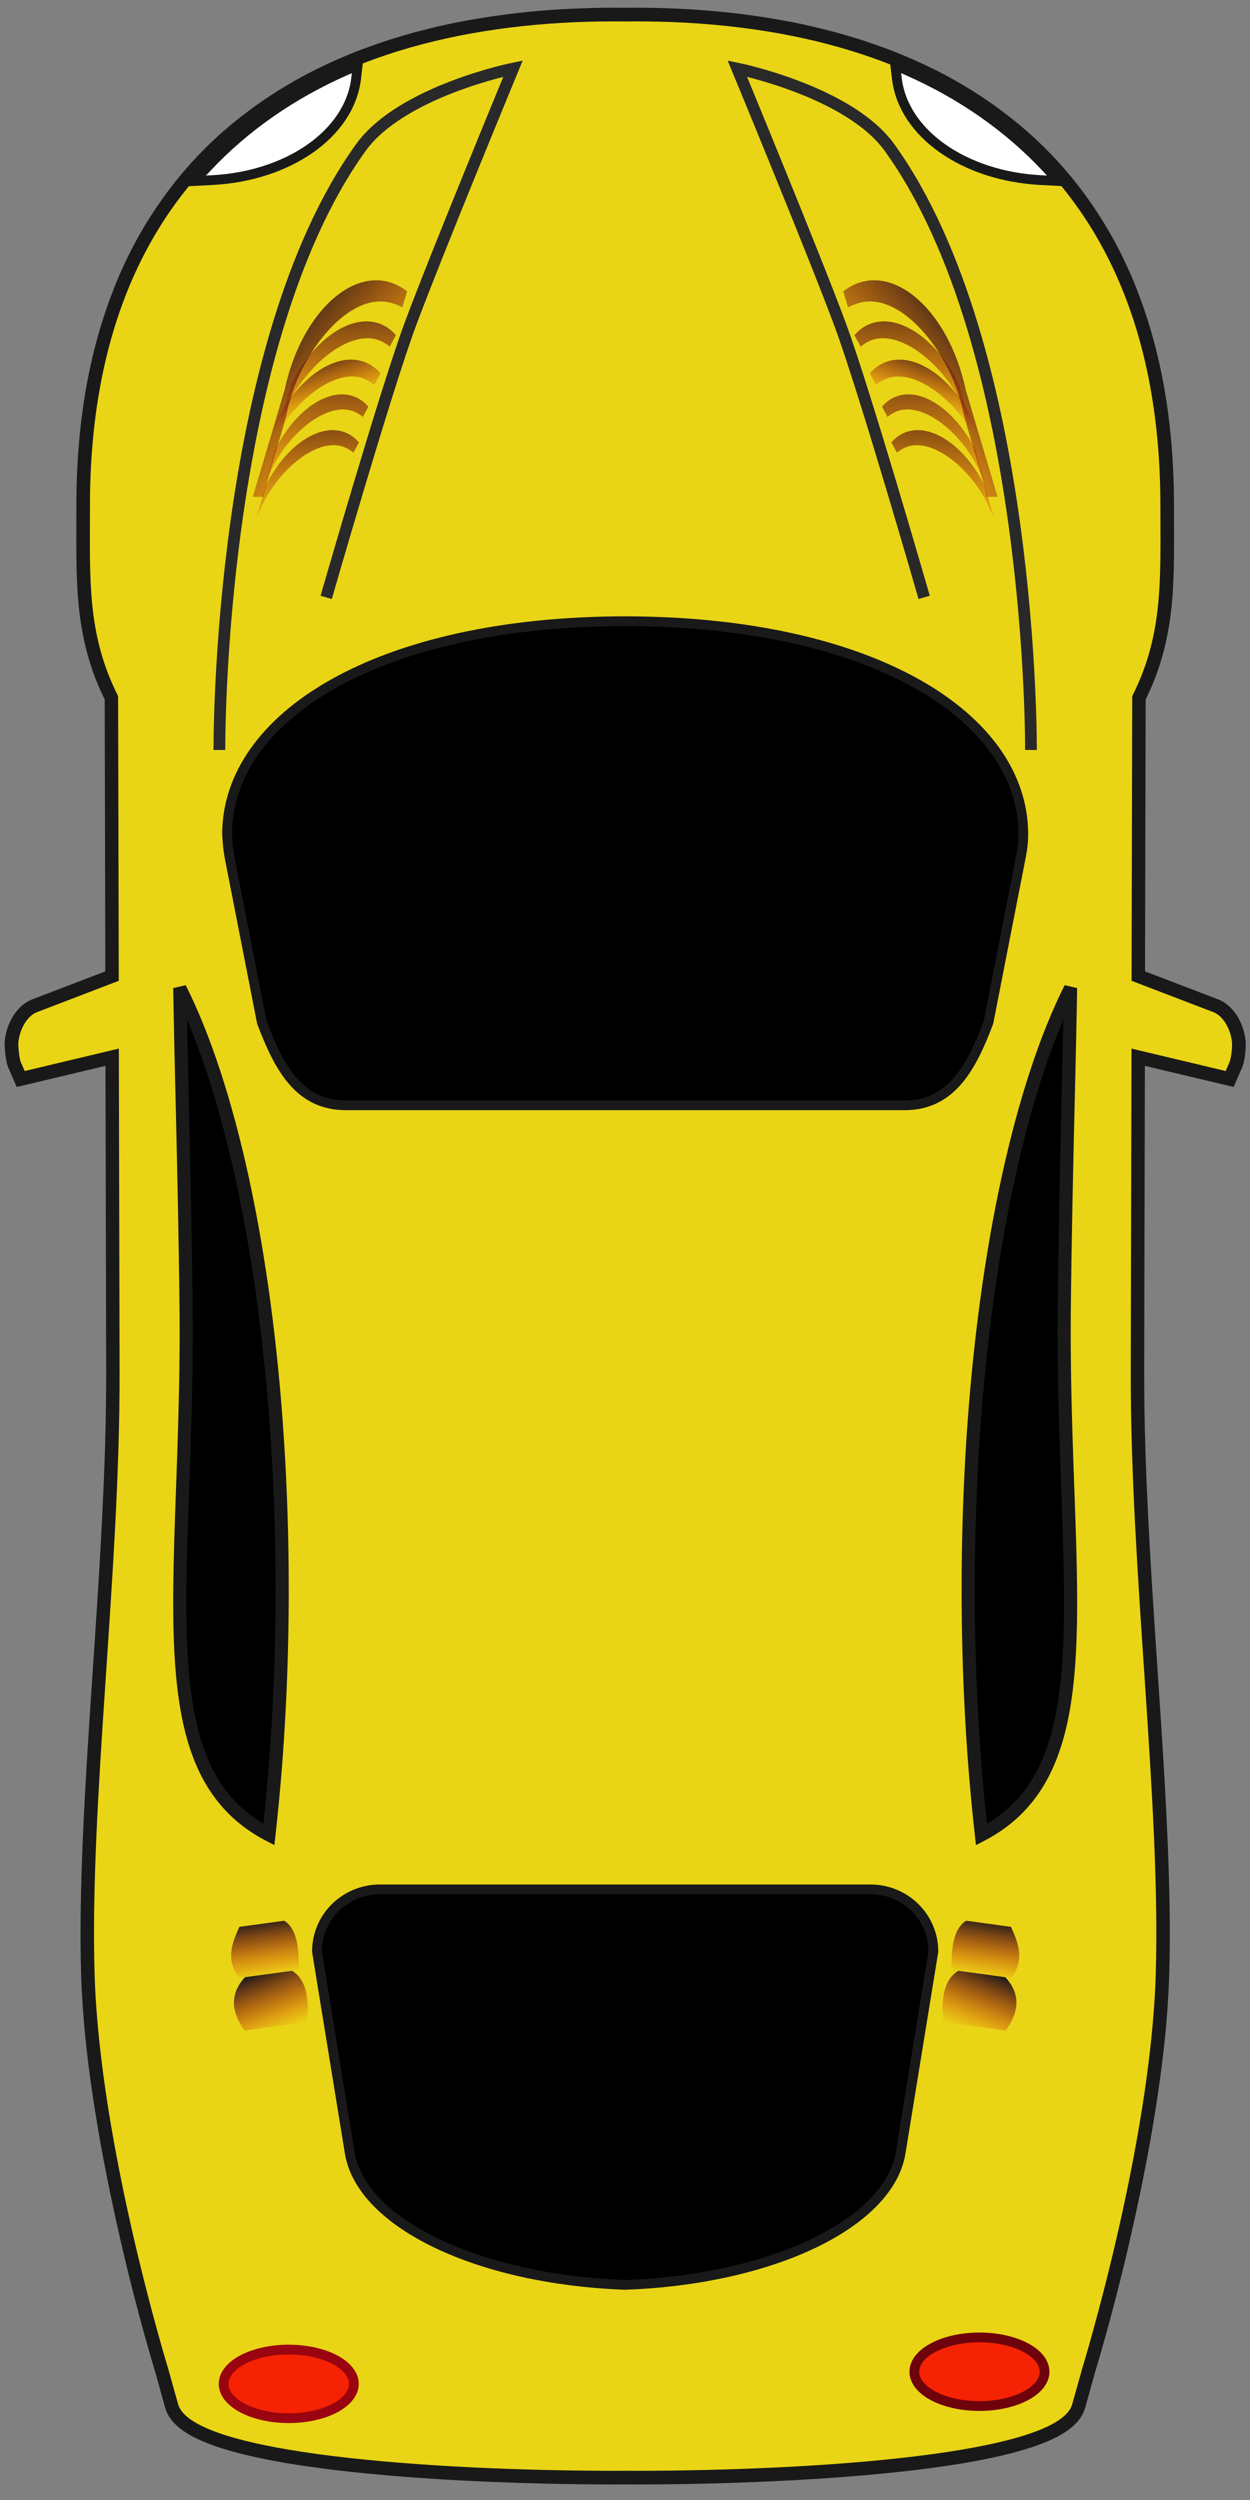 <?xml version="1.0" encoding="UTF-8" standalone="no"?>
<!DOCTYPE svg PUBLIC "-//W3C//DTD SVG 1.1//EN" "http://www.w3.org/Graphics/SVG/1.1/DTD/svg11.dtd">
<svg version="1.1" xmlns="http://www.w3.org/2000/svg" xmlns:xlink="http://www.w3.org/1999/xlink" preserveAspectRatio="xMidYMid meet" viewBox="0 0 640 1280" width="640" height="1280"><rect x="0" y="0" width="640" height="1280" fill="#808080" stroke="none"/><defs><path d="M10.62 543.72C10.76 544.03 11.43 545.57 12.64 548.36L60.98 536.88C61.21 636.16 61.33 691.31 61.36 702.34C61.37 705.57 61.34 708.82 61.32 712.08C61.27 718.59 61.18 725.16 61.02 731.76C60.8 741.43 60.47 751.2 60.06 761.01C60.03 761.53 59.99 762.05 59.97 762.58C59.12 782.38 57.97 802.36 56.69 822.28C54.97 849.22 53.05 875.99 51.48 901.98C50.32 921.24 49.36 940.07 48.79 958.16C48.4 970.58 48.18 982.64 48.24 994.28C48.28 1000.01 48.37 1005.64 48.54 1011.14C48.71 1016.65 49.02 1022.25 49.42 1027.92C49.62 1030.76 49.84 1033.59 50.09 1036.46C50.86 1045.03 51.87 1053.75 53.04 1062.43C53.04 1062.45 53.03 1062.46 53.04 1062.47C53.81 1068.27 54.68 1074.03 55.6 1079.79C56.52 1085.55 57.48 1091.29 58.5 1096.94C59.52 1102.58 60.61 1108.17 61.7 1113.64C61.7 1113.65 61.69 1113.66 61.7 1113.68C62.24 1116.42 62.78 1119.07 63.33 1121.76C65 1129.79 66.72 1137.58 68.42 1144.96C68.42 1144.97 68.42 1144.98 68.42 1145C69.56 1149.92 70.67 1154.66 71.78 1159.21C74 1168.31 76.13 1176.59 78.05 1183.77C80.92 1194.54 83.33 1202.84 84.77 1207.76C85.74 1211.04 86.29 1212.81 86.29 1212.81C86.79 1214.63 90.83 1229.14 91.33 1230.96C91.67 1232.16 92.26 1233.32 93.1 1234.44C93.38 1234.82 93.68 1235.18 94.02 1235.56C95.34 1237.02 97.08 1238.41 99.19 1239.74C99.2 1239.75 99.22 1239.74 99.23 1239.74C100.29 1240.41 101.44 1241.1 102.68 1241.73C102.69 1241.74 102.71 1241.72 102.72 1241.73C103.96 1242.36 105.3 1242.99 106.72 1243.59C106.73 1243.6 106.75 1243.59 106.76 1243.59C118.2 1248.46 135.18 1252.37 155.48 1255.44C155.49 1255.44 155.51 1255.44 155.52 1255.44C155.83 1255.49 156.17 1255.52 156.49 1255.57C160.97 1256.24 165.63 1256.88 170.4 1257.47C170.73 1257.51 171.04 1257.56 171.37 1257.6C176.81 1258.26 182.4 1258.85 188.14 1259.42C188.15 1259.42 188.17 1259.42 188.18 1259.42C191.04 1259.7 193.96 1259.99 196.88 1260.25C196.9 1260.25 196.91 1260.25 196.92 1260.25C199.85 1260.51 202.77 1260.76 205.75 1260.99C205.77 1261 205.78 1260.99 205.79 1260.99C211.76 1261.47 217.83 1261.89 223.95 1262.28C223.97 1262.28 223.98 1262.28 224 1262.28C242.4 1263.44 261.38 1264.21 279.9 1264.64C279.92 1264.64 279.93 1264.64 279.95 1264.64C292.31 1264.92 304.44 1265.05 316.14 1265.05C317.44 1265.05 318.78 1265.02 320.09 1265.01C321.4 1265.02 322.74 1265.05 324.04 1265.05C335.73 1265.05 347.87 1264.92 360.23 1264.64C360.25 1264.64 360.26 1264.64 360.28 1264.64C378.8 1264.21 397.78 1263.44 416.18 1262.28C416.2 1262.28 416.21 1262.28 416.23 1262.28C422.35 1261.89 428.42 1261.47 434.39 1260.99C434.4 1260.99 434.41 1261 434.43 1260.99C437.4 1260.76 440.33 1260.51 443.25 1260.25C443.27 1260.25 443.28 1260.25 443.3 1260.25C446.22 1259.99 449.14 1259.7 452 1259.42C452.01 1259.42 452.03 1259.42 452.04 1259.42C457.78 1258.85 463.37 1258.26 468.81 1257.6C469.14 1257.56 469.45 1257.51 469.78 1257.47C474.55 1256.88 479.21 1256.24 483.69 1255.57C484.01 1255.52 484.35 1255.49 484.66 1255.44C484.67 1255.44 484.69 1255.44 484.7 1255.44C505 1252.37 521.98 1248.46 533.42 1243.59C533.43 1243.59 533.45 1243.6 533.46 1243.59C534.88 1242.99 536.21 1242.36 537.46 1241.73C537.47 1241.72 537.49 1241.74 537.5 1241.73C538.74 1241.1 539.89 1240.41 540.95 1239.74C540.96 1239.74 540.98 1239.75 540.99 1239.74C543.1 1238.41 544.84 1237.02 546.16 1235.56C546.5 1235.18 546.8 1234.82 547.08 1234.44C547.92 1233.32 548.51 1232.16 548.85 1230.96C549.35 1229.14 553.39 1214.63 553.89 1212.81C553.89 1212.81 554.44 1211.04 555.41 1207.76C556.85 1202.84 559.26 1194.54 562.13 1183.77C564.04 1176.59 566.18 1168.31 568.4 1159.21C569.51 1154.66 570.62 1149.92 571.76 1145C571.76 1144.98 571.76 1144.97 571.76 1144.96C573.46 1137.58 575.17 1129.79 576.84 1121.76C577.4 1119.07 577.94 1116.42 578.48 1113.68C578.49 1113.66 578.48 1113.65 578.48 1113.64C579.57 1108.17 580.66 1102.58 581.68 1096.94C582.7 1091.29 583.66 1085.55 584.58 1079.79C585.5 1074.03 586.37 1068.27 587.14 1062.47C587.14 1062.46 587.14 1062.45 587.14 1062.43C588.31 1053.75 589.32 1045.03 590.09 1036.46C590.34 1033.59 590.56 1030.76 590.76 1027.92C591.16 1022.25 591.47 1016.65 591.64 1011.14C591.81 1005.64 591.9 1000.01 591.94 994.28C592 982.64 591.78 970.58 591.39 958.16C590.82 940.07 589.86 921.24 588.7 901.98C587.13 875.99 585.21 849.22 583.49 822.28C582.21 802.36 581.06 782.38 580.21 762.58C580.18 762.05 580.15 761.53 580.12 761.01C579.71 751.2 579.38 741.43 579.16 731.76C579 725.16 578.91 718.59 578.86 712.08C578.84 708.82 578.81 705.57 578.82 702.34C578.85 691.31 578.97 636.16 579.2 536.88L627.54 548.36C628.75 545.57 629.42 544.03 629.56 543.72C630.41 541.4 630.81 537.14 630.82 535.14C630.83 534.02 630.72 532.82 630.48 531.58C630.4 531.17 630.29 530.75 630.19 530.34C630.09 529.93 629.98 529.5 629.85 529.09C629.59 528.26 629.29 527.42 628.93 526.61C627.86 524.19 626.33 521.92 624.47 520.27C624.46 520.26 624.44 520.24 624.43 520.23C623.49 519.4 622.48 518.75 621.36 518.28C618.55 517.21 604.51 511.84 579.24 502.17C579.44 414.72 579.55 366.14 579.58 356.42C580.08 355.43 580.58 354.47 581.05 353.48C582.93 349.53 584.54 345.65 585.92 341.76C586.61 339.82 587.24 337.89 587.82 335.96C589.84 329.2 591.25 322.45 592.19 315.62C592.73 311.71 593.12 307.76 593.41 303.77C593.55 301.77 593.65 299.75 593.74 297.72C593.93 293.67 594.03 289.58 594.08 285.38C594.18 276.96 594.08 268.17 594.08 258.86C594.08 245.06 593.37 231.92 591.98 219.38C591.42 214.37 590.77 209.45 590 204.63C588.47 195 586.48 185.77 584.12 176.92C583.53 174.71 582.91 172.5 582.27 170.33C580.35 163.84 578.2 157.59 575.84 151.52C575.05 149.5 574.27 147.49 573.44 145.52C571.77 141.57 570 137.72 568.14 133.96C567.21 132.08 566.26 130.2 565.28 128.37C563.34 124.7 561.28 121.12 559.15 117.64C558.08 115.89 556.98 114.19 555.87 112.5C550.33 104.02 544.27 96.11 537.67 88.76C532.4 82.89 526.8 77.36 520.89 72.19C520.89 72.18 520.86 72.2 520.85 72.19C519.38 70.9 517.91 69.62 516.4 68.38C516.39 68.37 516.36 68.38 516.36 68.38C514.85 67.14 513.32 65.89 511.77 64.69C511.77 64.68 511.74 64.7 511.73 64.69C507.08 61.08 502.29 57.65 497.31 54.42C497.3 54.41 497.28 54.42 497.27 54.42C495.62 53.35 493.96 52.26 492.27 51.23C492.26 51.22 492.24 51.23 492.23 51.23C487.14 48.12 481.93 45.17 476.55 42.44C476.54 42.44 476.52 42.45 476.51 42.44C474.72 41.54 472.9 40.66 471.08 39.79C471.07 39.79 471.05 39.8 471.04 39.79C469.22 38.93 467.39 38.05 465.53 37.22C465.52 37.22 465.5 37.23 465.49 37.22C461.78 35.57 458.02 33.99 454.18 32.5C454.17 32.5 454.15 32.51 454.14 32.5C452.23 31.76 450.29 31.05 448.34 30.35C448.33 30.34 448.31 30.35 448.3 30.35C446.36 29.65 444.39 28.94 442.41 28.28C440.44 27.61 438.45 26.95 436.45 26.33C436.43 26.33 436.42 26.33 436.4 26.33C434.4 25.71 432.38 25.09 430.35 24.51C430.34 24.5 430.32 24.51 430.31 24.51C428.28 23.92 426.23 23.35 424.17 22.81C424.16 22.8 424.14 22.81 424.13 22.81C417.93 21.17 411.61 19.67 405.17 18.38C405.17 18.38 405.13 18.38 405.13 18.38C402.99 17.95 400.82 17.57 398.66 17.17C398.65 17.17 398.62 17.17 398.61 17.17C383.39 14.42 367.59 12.58 351.24 11.66C351.23 11.66 351.21 11.66 351.2 11.66C348.87 11.53 346.52 11.43 344.18 11.33C344.16 11.33 344.15 11.33 344.14 11.33C339.43 11.14 334.71 11.01 329.93 10.96C329.91 10.96 329.9 10.96 329.88 10.96C327.49 10.94 325.07 10.95 322.65 10.96C321.8 10.96 320.94 10.99 320.09 11C319.24 10.99 318.38 10.96 317.53 10.96C315.11 10.95 312.69 10.94 310.3 10.96C310.28 10.96 310.27 10.96 310.25 10.96C305.47 11 300.75 11.14 296.05 11.33C296.03 11.33 296.02 11.33 296 11.33C293.66 11.43 291.31 11.53 288.98 11.66C288.97 11.66 288.96 11.66 288.94 11.66C272.59 12.58 256.79 14.42 241.57 17.17C241.56 17.17 241.53 17.17 241.53 17.17C239.36 17.57 237.19 17.95 235.05 18.38C235.05 18.38 235.01 18.38 235.01 18.38C228.57 19.67 222.25 21.17 216.05 22.81C216.04 22.81 216.02 22.8 216.01 22.81C213.95 23.35 211.9 23.92 209.87 24.51C209.86 24.51 209.84 24.5 209.83 24.51C207.8 25.09 205.78 25.71 203.78 26.33C203.77 26.33 203.75 26.33 203.74 26.33C201.73 26.95 199.74 27.61 197.77 28.28C195.79 28.94 193.83 29.65 191.88 30.35C191.87 30.35 191.85 30.34 191.84 30.35C189.9 31.05 187.95 31.76 186.04 32.5C186.03 32.51 186.01 32.5 186 32.5C182.16 33.99 178.4 35.57 174.69 37.22C174.68 37.23 174.66 37.22 174.65 37.22C172.79 38.05 170.96 38.93 169.14 39.79C169.13 39.8 169.11 39.79 169.1 39.79C167.28 40.66 165.46 41.54 163.68 42.44C163.66 42.45 163.64 42.44 163.63 42.44C158.25 45.17 153.04 48.12 147.95 51.23C147.94 51.23 147.92 51.22 147.91 51.23C146.22 52.26 144.56 53.35 142.91 54.42C142.9 54.42 142.88 54.41 142.87 54.42C137.89 57.65 133.1 61.08 128.45 64.69C128.44 64.7 128.42 64.68 128.41 64.69C126.86 65.89 125.33 67.14 123.83 68.38C123.82 68.38 123.79 68.37 123.78 68.38C122.28 69.62 120.8 70.9 119.33 72.19C119.32 72.2 119.29 72.18 119.29 72.19C113.38 77.36 107.79 82.89 102.51 88.76C95.91 96.11 89.85 104.02 84.31 112.5C83.2 114.19 82.1 115.89 81.03 117.64C78.9 121.12 76.84 124.7 74.9 128.37C73.92 130.2 72.97 132.08 72.04 133.96C70.18 137.72 68.41 141.57 66.74 145.52C65.91 147.49 65.13 149.5 64.35 151.52C61.98 157.59 59.84 163.84 57.91 170.33C57.27 172.5 56.65 174.71 56.06 176.92C53.7 185.77 51.72 195 50.18 204.63C49.41 209.45 48.76 214.37 48.2 219.38C46.81 231.92 46.1 245.06 46.1 258.86C46.1 268.17 46 276.96 46.1 285.38C46.15 289.58 46.25 293.67 46.44 297.72C46.53 299.75 46.63 301.77 46.77 303.77C47.06 307.76 47.45 311.71 47.99 315.62C48.93 322.45 50.34 329.2 52.36 335.96C52.94 337.89 53.57 339.82 54.25 341.76C55.64 345.65 57.25 349.53 59.13 353.48C59.6 354.47 60.1 355.43 60.6 356.42C60.62 366.14 60.74 414.72 60.94 502.17C35.67 511.84 21.63 517.21 18.82 518.28C17.7 518.75 16.69 519.4 15.75 520.23C15.74 520.24 15.72 520.26 15.71 520.27C13.85 521.92 12.32 524.19 11.25 526.61C10.89 527.42 10.59 528.26 10.33 529.09C10.2 529.5 10.09 529.93 9.99 530.34C9.89 530.75 9.78 531.17 9.7 531.58C9.46 532.82 9.35 534.02 9.36 535.14C9.36 535.14 9.36 535.14 9.36 535.14C9.63 539.31 10.05 542.17 10.62 543.72Z" id="c3yLa5ru"></path><path d="M10.62 543.72C10.76 544.03 11.43 545.57 12.64 548.36L60.85 536.88C61.08 636.16 61.21 691.31 61.23 702.34C61.46 805.7 45.76 923.1 48.45 1011.14C51.15 1099.19 86.12 1212.81 86.12 1212.81C86.63 1214.63 90.7 1229.14 91.2 1230.96C98.33 1256.48 222.18 1265.05 315.55 1265.05C317.05 1265.05 318.58 1265.02 320.09 1265.01C321.6 1265.02 323.13 1265.05 324.63 1265.05C418 1265.05 541.85 1256.48 548.98 1230.96C549.48 1229.14 553.55 1214.63 554.06 1212.81C554.06 1212.81 589.03 1099.19 591.73 1011.14C594.42 923.1 578.72 805.7 578.95 702.34C578.97 691.31 579.1 636.16 579.33 536.88L627.54 548.36C628.75 545.57 629.42 544.03 629.56 543.72C630.41 541.4 630.81 537.14 630.82 535.14C630.83 534.02 630.72 532.82 630.48 531.58C630.4 531.17 630.29 530.75 630.19 530.34C630.09 529.93 629.98 529.5 629.85 529.09C629.59 528.26 629.29 527.42 628.93 526.61C627.86 524.19 626.37 521.92 624.51 520.27C624.5 520.26 624.49 520.24 624.47 520.23C623.54 519.4 622.52 518.75 621.4 518.28C618.6 517.21 604.59 511.84 579.37 502.17C579.57 414.72 579.68 366.14 579.7 356.42C595.77 324.74 594.12 296.09 594.12 258.86C594.12 82.21 477.65 10.13 323.24 10.96C322.19 10.96 321.14 10.98 320.09 11C319.04 10.98 317.99 10.96 316.94 10.96C162.53 10.13 46.06 82.21 46.06 258.86C46.06 296.09 44.41 324.74 60.48 356.42C60.5 366.14 60.61 414.72 60.81 502.17C35.59 511.84 21.58 517.21 18.78 518.28C17.66 518.75 16.64 519.4 15.71 520.23C15.69 520.24 15.68 520.26 15.67 520.27C13.81 521.92 12.32 524.19 11.25 526.61C10.89 527.42 10.59 528.26 10.33 529.09C10.2 529.5 10.09 529.93 9.99 530.34C9.89 530.75 9.78 531.17 9.7 531.58C9.46 532.82 9.35 534.02 9.36 535.14C9.36 535.14 9.36 535.14 9.36 535.14C9.63 539.31 10.06 542.17 10.62 543.72Z" id="hg23ynOsh"></path><path d="M502.5 939.47C568.03 905.46 543.21 809.58 544.91 666.96C545.7 601.1 547.44 548.26 548.11 505.85C516.72 568.37 495.69 682.87 495.69 813.78C495.69 858.01 498.11 900.36 502.5 939.47Z" id="a3WQDt9oQI"></path><path d="M495.77 826.46C517.53 825.38 536.47 817.94 548.02 807.11C547.92 800.92 547.76 794.53 547.56 787.97C536.54 799.33 517.66 807.32 495.69 808.81C495.68 810.47 495.69 812.12 495.69 813.78C495.69 818.03 495.73 822.25 495.77 826.46Z" id="a2Frq52Vhj"></path><path d="M459.18 40.12C462.56 68.69 494.12 90.09 532.53 92.2C533.17 92.23 536.37 92.4 542.12 92.7C538.21 88.52 536.03 86.2 535.6 85.74C515.85 64.67 491.87 48.21 464.64 36.15C464.23 35.96 462.14 35.04 458.38 33.37L458.38 33.37C458.86 37.42 459.13 39.67 459.18 40.12Z" id="dDYcCJY68"></path><path d="M473.17 305.86C473.17 305.86 442.78 200.24 430.15 166.17C416.97 130.59 377.5 35.11 377.5 35.11C377.5 35.11 434.63 46.7 455.41 75.52C529.21 177.9 527.85 383.99 527.85 383.99" id="a5Unms4dVP"></path><path d="M448.54 197.08C450.09 195.77 451.8 194.7 453.71 193.93C469.47 187.57 493.03 208.16 501.84 229.56C502.12 230.24 502.97 231.96 504.07 234.08C503.54 232.27 499.37 217.82 498.85 216.01C487.48 193.07 467.8 179.6 453.12 185.52C450.11 186.74 447.51 188.67 445.38 191.2C446.01 192.37 448.22 196.49 448.54 197.08Z" id="a4kId5d3RT"></path><linearGradient id="gradienteqDEJtjiN" gradientUnits="userSpaceOnUse" x1="474.72" y1="178.31" x2="464.47" y2="209.06"><stop style="stop-color: #1a1a1a;stop-opacity: 1" offset="0%"></stop><stop style="stop-color: #f30000;stop-opacity: 0" offset="100%"></stop></linearGradient><path d="M442.54 185.7C444.09 184.39 445.8 183.32 447.71 182.55C463.47 176.19 487.03 196.78 495.84 218.18C496.12 218.86 496.97 220.58 498.06 222.7C497.54 220.89 493.37 206.44 492.85 204.63C481.48 181.69 461.8 168.22 447.12 174.14C444.11 175.36 441.51 177.29 439.38 179.82C440.01 180.99 442.22 185.11 442.54 185.7Z" id="fFrw0hF5C"></path><linearGradient id="gradientbbPim7u9r" gradientUnits="userSpaceOnUse" x1="456.71" y1="138.9" x2="456.8" y2="154.51"><stop style="stop-color: #1a1a1a;stop-opacity: 1" offset="0%"></stop><stop style="stop-color: #f30000;stop-opacity: 0" offset="100%"></stop></linearGradient><path d="M440.63 177.5C442.19 176.19 443.9 175.12 445.8 174.35C461.56 167.99 485.13 188.58 493.93 209.98C494.22 210.66 495.07 212.38 496.16 214.49C495.64 212.69 491.47 198.24 490.95 196.43C479.57 173.49 459.9 160.01 445.21 165.94C442.21 167.15 439.61 169.09 437.48 171.62C438.11 172.79 440.32 176.91 440.63 177.5Z" id="dnRwCgKJ0"></path><linearGradient id="gradientb9Xj1APbd" gradientUnits="userSpaceOnUse" x1="467.11" y1="141.32" x2="459.59" y2="226.37"><stop style="stop-color: #1a1a1a;stop-opacity: 1" offset="0%"></stop><stop style="stop-color: #f30000;stop-opacity: 0" offset="100%"></stop></linearGradient><path d="M434.21 157.41C436.52 156.13 438.96 155.21 441.57 154.71C463.14 150.58 487.69 182.5 493.36 211.76C494.23 216.26 504.89 250.05 505.2 254.39C505.57 254.39 507.42 254.39 510.75 254.39C500.94 221.43 495.5 203.12 494.41 199.45C487.01 164.61 464.21 139.87 442.96 143.94C438.84 144.73 435.07 146.53 431.73 149.2C432.23 150.84 433.96 156.59 434.21 157.41Z" id="a2M9V6jy3"></path><linearGradient id="gradientaJdCKNt5M" gradientUnits="userSpaceOnUse" x1="475.6" y1="126.63" x2="466.15" y2="144.48"><stop style="stop-color: #1a1a1a;stop-opacity: 1" offset="0%"></stop><stop style="stop-color: #f30000;stop-opacity: 0" offset="100%"></stop></linearGradient><path d="M434.21 157.41C436.52 156.13 438.96 155.21 441.57 154.71C463.14 150.58 487.69 182.5 493.36 211.76C494.23 216.26 504.89 250.05 505.2 254.39C505.57 254.39 507.42 254.39 510.75 254.39C500.94 221.43 495.5 203.12 494.41 199.45C487.01 164.61 464.21 139.87 442.96 143.94C438.84 144.73 435.07 146.53 431.73 149.2C432.23 150.84 433.96 156.59 434.21 157.41Z" id="g3LCtO65mL"></path><linearGradient id="gradienta9ctEHQeaR" gradientUnits="userSpaceOnUse" x1="488.59" y1="148.52" x2="420.02" y2="207.82"><stop style="stop-color: #1a1a1a;stop-opacity: 1" offset="0%"></stop><stop style="stop-color: #f30000;stop-opacity: 0" offset="100%"></stop></linearGradient><path d="M454.41 213.48C455.8 212.31 457.33 211.36 459.03 210.67C473.11 204.99 494.16 223.39 502.03 242.5C502.28 243.11 503.04 244.64 504.02 246.53C503.55 244.92 499.83 232.01 499.36 230.4C489.2 209.9 471.63 197.86 458.51 203.16C455.82 204.24 453.5 205.97 451.6 208.23C452.16 209.28 454.13 212.96 454.41 213.48Z" id="azKsVPTI5"></path><linearGradient id="gradientdgHNwAm3Q" gradientUnits="userSpaceOnUse" x1="466.54" y1="168.07" x2="468.04" y2="266.03"><stop style="stop-color: #1a1a1a;stop-opacity: 1" offset="0%"></stop><stop style="stop-color: #f30000;stop-opacity: 0" offset="100%"></stop></linearGradient><path d="M459.22 231.79C460.61 230.62 462.14 229.66 463.84 228.98C477.92 223.29 498.97 241.69 506.84 260.8C507.09 261.41 507.85 262.95 508.83 264.84C508.36 263.22 504.64 250.31 504.17 248.7C494.01 228.21 476.43 216.17 463.31 221.46C460.62 222.55 458.31 224.28 456.4 226.53C456.97 227.58 458.94 231.26 459.22 231.79Z" id="aNfChsUvP"></path><linearGradient id="gradientfJXvyeqUm" gradientUnits="userSpaceOnUse" x1="482.33" y1="195.87" x2="477.53" y2="276.22"><stop style="stop-color: #1a1a1a;stop-opacity: 1" offset="0%"></stop><stop style="stop-color: #f30000;stop-opacity: 0" offset="100%"></stop></linearGradient><path d="M490.68 1009.03C493.09 1009.36 512.34 1012 514.75 1012.33C523.06 1021.45 521.41 1030.56 514.96 1039.68C512.82 1039.38 502.13 1037.91 482.89 1035.27C481.57 1021.59 484.16 1012.84 490.68 1009.03Z" id="a5t2dwrbM"></path><linearGradient id="gradientbTBS3F8vh" gradientUnits="userSpaceOnUse" x1="506.67" y1="1009.02" x2="494.39" y2="1039.67"><stop style="stop-color: #1a1a1a;stop-opacity: 1" offset="0%"></stop><stop style="stop-color: #f30000;stop-opacity: 0" offset="100%"></stop></linearGradient><path d="M494.69 983.41C496.98 983.73 515.31 986.24 517.61 986.56C521.61 995.15 524.61 1003.77 517.8 1012.58C515.77 1012.3 505.6 1010.91 487.28 1008.39C486.77 994.99 489.24 986.66 494.69 983.41Z" id="f1Zehp92d6"></path><linearGradient id="gradientf4leTta5kF" gradientUnits="userSpaceOnUse" x1="509.51" y1="983.41" x2="504.7" y2="1012.58"><stop style="stop-color: #1a1a1a;stop-opacity: 1" offset="0%"></stop><stop style="stop-color: #f30000;stop-opacity: 0" offset="100%"></stop></linearGradient><path d="M551.44 509.1L551.38 512.34L551.32 515.62L551.26 518.94L551.19 522.3L551.12 525.71L551.05 529.15L550.98 532.63L550.9 536.15L550.82 539.72L550.74 543.33L550.65 546.97L550.57 550.66L550.48 554.39L550.39 558.17L550.3 561.98L550.21 565.84L550.12 569.75L550.03 573.69L549.94 577.68L549.84 581.72L549.75 585.79L549.66 589.91L549.57 594.08L549.48 598.29L549.38 602.55L549.29 606.85L549.21 611.2L549.12 615.59L549.03 620.03L548.95 624.51L548.87 629.05L548.78 633.62L548.71 638.25L548.63 642.92L548.56 647.64L548.49 652.41L548.42 657.23L548.36 662.09L548.3 667.01L548.24 672.32L548.22 677.58L548.21 682.81L548.22 687.99L548.26 693.13L548.31 698.22L548.38 703.27L548.46 708.27L548.56 713.23L548.67 718.14L548.79 723.01L548.92 727.84L549.06 732.62L549.21 737.35L549.36 742.04L549.51 746.69L549.67 751.28L549.83 755.84L549.99 760.34L550.15 764.8L550.31 769.22L550.46 773.58L550.61 777.9L550.75 782.18L550.89 786.41L551.01 790.59L551.12 794.72L551.22 798.81L551.31 802.85L551.38 806.84L551.44 810.78L551.48 814.68L551.5 818.53L551.5 822.33L551.47 826.08L551.43 829.78L551.36 833.44L551.26 837.04L551.14 840.6L550.99 844.11L550.9 845.84L550.8 847.57L550.7 849.28L550.59 850.98L550.47 852.67L550.35 854.34L550.21 856L550.07 857.65L549.91 859.29L549.75 860.92L549.58 862.53L549.4 864.13L549.21 865.72L549.01 867.3L548.8 868.86L548.57 870.41L548.34 871.95L548.1 873.48L547.85 874.99L547.58 876.49L547.3 877.98L547.02 879.46L546.72 880.92L546.41 882.38L546.08 883.82L545.75 885.24L545.4 886.66L545.04 888.06L544.66 889.45L544.27 890.82L543.87 892.19L543.46 893.54L543.03 894.88L542.59 896.2L542.13 897.51L541.66 898.81L541.18 900.1L540.68 901.38L540.17 902.64L539.64 903.89L539.09 905.12L538.53 906.35L537.95 907.56L537.36 908.76L536.75 909.94L536.12 911.11L535.48 912.27L534.82 913.41L534.15 914.54L533.45 915.66L532.74 916.76L532.02 917.85L531.27 918.92L530.51 919.98L529.73 921.03L528.93 922.06L528.11 923.08L527.28 924.08L526.43 925.07L525.56 926.05L524.67 927.01L523.76 927.96L522.83 928.89L521.89 929.81L520.92 930.71L519.94 931.6L518.94 932.47L517.91 933.33L516.87 934.17L515.81 935L514.73 935.81L513.63 936.6L512.5 937.39L511.36 938.15L510.2 938.9L509.02 939.64L507.81 940.35L506.59 941.06L505.34 941.74L504.07 942.42L499.7 944.69L499.16 939.85L498.83 936.9L498.51 933.94L498.2 930.96L497.89 927.98L497.6 924.98L497.31 921.98L497.03 918.96L496.76 915.93L496.49 912.88L496.23 909.83L495.98 906.77L495.74 903.69L495.51 900.61L495.28 897.51L495.07 894.41L494.86 891.29L494.65 888.17L494.46 885.03L494.28 881.89L494.1 878.73L493.93 875.57L493.77 872.39L493.62 869.21L493.47 866.02L493.34 862.81L493.21 859.6L493.09 856.38L492.98 853.15L492.88 849.92L492.79 846.67L492.71 843.42L492.63 840.16L492.56 836.89L492.51 833.61L492.46 830.32L492.42 827.03L492.39 823.73L492.36 820.42L492.35 817.11L492.35 813.78L492.38 803.97L492.5 794.22L492.69 784.54L492.96 774.94L493.31 765.4L493.72 755.95L494.21 746.58L494.77 737.29L495.41 728.09L496.11 718.99L496.88 709.97L497.72 701.06L498.63 692.24L499.6 683.54L500.64 674.93L501.74 666.44L502.91 658.07L504.14 649.81L505.43 641.67L506.78 633.66L508.19 625.77L509.66 618.01L511.19 610.39L512.77 602.9L514.41 595.56L516.11 588.36L517.86 581.3L519.66 574.39L521.52 567.64L523.42 561.05L525.38 554.61L527.38 548.34L529.44 542.23L531.54 536.29L533.69 530.52L535.88 524.94L538.12 519.53L540.41 514.3L542.73 509.26L545.1 504.4L551.49 505.89L551.44 509.1ZM540.41 531.94L538.46 537.14L536.54 542.49L534.66 547.99L532.82 553.64L531.02 559.43L529.26 565.36L527.53 571.43L525.86 577.64L524.22 583.98L522.62 590.45L521.07 597.05L519.57 603.78L518.11 610.62L516.7 617.59L515.34 624.68L514.02 631.88L512.76 639.19L511.54 646.61L510.38 654.13L509.26 661.76L508.2 669.49L507.2 677.32L506.24 685.25L505.35 693.27L504.51 701.38L503.72 709.57L503 717.85L502.33 726.22L501.72 734.66L501.17 743.18L500.69 751.77L500.26 760.44L499.9 769.17L499.61 777.97L499.37 786.84L499.21 795.76L499.11 804.75L499.07 813.78L499.08 816.94L499.09 820.09L499.11 823.24L499.14 826.37L499.18 829.5L499.22 832.63L499.28 835.74L499.34 838.85L499.41 841.95L499.49 845.04L499.57 848.13L499.67 851.2L499.77 854.27L499.88 857.33L500 860.39L500.12 863.43L500.25 866.47L500.39 869.49L500.54 872.51L500.7 875.53L500.86 878.53L501.03 881.52L501.21 884.51L501.4 887.48L501.59 890.45L501.79 893.41L502 896.35L502.21 899.29L502.43 902.22L502.66 905.14L502.9 908.05L503.14 910.95L503.39 913.84L503.65 916.73L503.91 919.6L504.18 922.46L504.46 925.31L504.75 928.15L505.04 930.98L505.33 933.8L506.31 933.2L507.27 932.58L508.22 931.96L509.15 931.33L510.06 930.68L510.96 930.03L511.85 929.36L512.72 928.69L513.58 928L514.42 927.31L515.25 926.6L516.06 925.89L516.86 925.16L517.65 924.42L518.42 923.67L519.18 922.91L519.92 922.14L520.65 921.36L521.37 920.57L522.07 919.77L522.76 918.95L523.44 918.13L524.1 917.29L524.75 916.44L525.39 915.58L526.01 914.71L526.62 913.83L527.22 912.94L527.81 912.04L528.38 911.12L528.94 910.19L529.49 909.25L530.03 908.3L530.55 907.34L531.07 906.37L531.57 905.38L532.06 904.38L532.54 903.37L533 902.35L533.46 901.32L533.95 900.16L534.43 898.98L534.9 897.78L535.35 896.58L535.79 895.35L536.22 894.12L536.64 892.87L537.04 891.6L537.43 890.32L537.81 889.03L538.18 887.72L538.53 886.4L538.88 885.06L539.21 883.71L539.53 882.35L539.84 880.97L540.14 879.58L540.43 878.17L540.7 876.75L540.97 875.32L541.23 873.87L541.47 872.41L541.71 870.94L541.93 869.45L542.15 867.94L542.36 866.43L542.55 864.9L542.74 863.35L542.92 861.8L543.09 860.23L543.24 858.64L543.4 857.04L543.54 855.43L543.67 853.81L543.8 852.17L543.91 850.52L544.02 848.85L544.12 847.17L544.22 845.48L544.3 843.78L544.45 840.33L544.57 836.83L544.66 833.27L544.73 829.66L544.78 826.01L544.8 822.3L544.79 818.53L544.77 814.72L544.73 810.86L544.67 806.94L544.6 802.98L544.51 798.96L544.41 794.9L544.3 790.78L544.17 786.62L544.04 782.4L543.89 778.14L543.75 773.82L543.59 769.46L543.43 765.05L543.27 760.59L543.11 756.08L542.95 751.52L542.79 746.92L542.63 742.27L542.48 737.57L542.33 732.82L542.2 728.03L542.06 723.19L541.94 718.3L541.83 713.37L541.74 708.39L541.65 703.37L541.58 698.3L541.53 693.18L541.5 688.02L541.48 682.81L541.49 677.56L541.52 672.26L541.57 666.92L541.62 662.56L541.68 658.24L541.74 653.96L541.8 649.73L541.86 645.54L541.93 641.39L541.99 637.28L542.06 633.21L542.13 629.19L542.2 625.2L542.27 621.25L542.35 617.34L542.42 613.47L542.5 609.64L542.57 605.85L542.65 602.09L542.73 598.37L542.81 594.69L542.89 591.04L542.97 587.43L543.05 583.86L543.13 580.32L543.21 576.81L543.28 573.34L543.36 569.9L543.44 566.49L543.52 563.11L543.6 559.77L543.67 556.46L543.75 553.18L543.82 549.93L543.9 546.72L543.97 543.53L544.04 540.37L544.11 537.24L544.18 534.14L544.24 531.06L544.31 528.02L544.37 525L544.43 522.01L542.4 526.9L540.41 531.94Z" id="e28txNQpPz"></path><path d="M179.06 1102.24C184.92 1138.24 244.67 1167.13 320.09 1169.85C395.51 1167.13 455.26 1138.24 461.12 1102.24C462.8 1091.94 476.22 1009.48 477.89 999.17C477.89 981.55 463.49 967.36 445.61 967.36C420.51 967.36 219.67 967.36 194.57 967.36C176.69 967.36 162.29 981.55 162.29 999.17C165.64 1019.79 177.38 1091.94 179.06 1102.24Z" id="a245ZTk1ud"></path><path d="M117.56 438.82C117.55 438.84 117.53 438.85 117.52 438.86C119.18 447.33 132.42 515.04 134.08 523.5C142.97 547 153.28 565.92 177.13 565.92C205.72 565.92 434.46 565.92 463.05 565.92C486.9 565.92 497.21 547 506.1 523.5C507.76 515.04 521.01 447.33 522.66 438.86C522.65 438.85 522.63 438.84 522.62 438.82C523.48 434.99 523.92 431.12 523.92 427.18C523.92 367 446.76 318.21 320.09 318.06C193.42 318.21 116.26 367 116.26 427.18C116.26 427.18 116.26 427.18 116.26 427.18C116.56 432.39 116.99 436.27 117.56 438.82Z" id="aANlzDjBw"></path><path d="M137.68 939.47C72.15 905.46 96.97 809.58 95.27 666.96C94.48 601.1 92.74 548.26 92.07 505.85C123.46 568.37 144.49 682.87 144.49 813.78C144.49 858.01 142.07 900.36 137.68 939.47Z" id="a5dSHhmBBo"></path><path d="M144.41 826.46C122.65 825.38 103.71 817.94 92.15 807.11C92.26 800.92 92.42 794.53 92.62 787.97C103.64 799.33 122.52 807.32 144.49 808.81C144.5 810.47 144.49 812.12 144.49 813.78C144.49 818.03 144.45 822.25 144.41 826.46Z" id="i1GrkwytNK"></path><path d="M182.35 40.12C178.97 68.69 147.4 90.09 108.99 92.2C108.35 92.23 105.16 92.4 99.41 92.7C103.32 88.52 105.49 86.2 105.92 85.74C125.67 64.67 149.65 48.21 176.88 36.15C177.3 35.96 179.39 35.04 183.14 33.37L183.14 33.37C182.67 37.42 182.4 39.67 182.35 40.12Z" id="balYcaRk0"></path><path d="M167.01 305.86C167.01 305.86 197.4 200.24 210.03 166.17C223.21 130.59 262.68 35.11 262.68 35.11C262.68 35.11 205.55 46.7 184.77 75.52C110.97 177.9 112.33 383.99 112.33 383.99" id="b2geNwWEes"></path><path d="M191.64 197.08C190.09 195.77 188.38 194.7 186.47 193.93C170.71 187.57 147.15 208.16 138.34 229.56C138.06 230.24 137.21 231.96 136.11 234.08C136.64 232.27 140.81 217.82 141.33 216.01C152.7 193.07 172.38 179.6 187.06 185.52C190.07 186.74 192.67 188.67 194.8 191.2C194.17 192.37 191.96 196.49 191.64 197.08Z" id="aelc5uLTk"></path><linearGradient id="gradientagv708xfH" gradientUnits="userSpaceOnUse" x1="165.45" y1="178.31" x2="175.71" y2="209.06"><stop style="stop-color: #1a1a1a;stop-opacity: 1" offset="0%"></stop><stop style="stop-color: #f30000;stop-opacity: 0" offset="100%"></stop></linearGradient><path d="M197.64 185.7C196.09 184.39 194.38 183.32 192.47 182.55C176.71 176.19 153.15 196.78 144.34 218.18C144.06 218.86 143.21 220.58 142.11 222.7C142.64 220.89 146.81 206.44 147.33 204.63C158.7 181.69 178.38 168.22 193.06 174.14C196.07 175.36 198.67 177.29 200.8 179.82C200.17 180.99 197.96 185.11 197.64 185.7Z" id="b5wN9opyy9"></path><linearGradient id="gradienth2cx3kFnUw" gradientUnits="userSpaceOnUse" x1="183.46" y1="138.9" x2="183.38" y2="154.51"><stop style="stop-color: #1a1a1a;stop-opacity: 1" offset="0%"></stop><stop style="stop-color: #f30000;stop-opacity: 0" offset="100%"></stop></linearGradient><path d="M199.55 177.5C197.99 176.19 196.28 175.12 194.38 174.35C178.62 167.99 155.05 188.58 146.25 209.98C145.96 210.66 145.11 212.38 144.02 214.49C144.54 212.69 148.71 198.24 149.23 196.43C160.61 173.49 180.28 160.01 194.96 165.94C197.97 167.15 200.57 169.09 202.7 171.62C202.07 172.79 199.86 176.91 199.55 177.5Z" id="a4sdOCh8FU"></path><linearGradient id="gradientaaj7evrAAW" gradientUnits="userSpaceOnUse" x1="173.07" y1="141.32" x2="180.59" y2="226.37"><stop style="stop-color: #1a1a1a;stop-opacity: 1" offset="0%"></stop><stop style="stop-color: #f30000;stop-opacity: 0" offset="100%"></stop></linearGradient><path d="M205.97 157.41C203.66 156.13 201.22 155.21 198.61 154.71C177.04 150.58 152.49 182.5 146.82 211.76C145.95 216.26 135.29 250.05 134.98 254.39C134.61 254.39 132.76 254.39 129.43 254.39C139.24 221.43 144.68 203.12 145.77 199.45C153.17 164.61 175.97 139.87 197.22 143.94C201.34 144.73 205.11 146.53 208.45 149.2C207.95 150.84 206.22 156.59 205.97 157.41Z" id="a5EOeEsEp"></path><linearGradient id="gradienta1k18usmu2" gradientUnits="userSpaceOnUse" x1="164.58" y1="126.63" x2="174.03" y2="144.48"><stop style="stop-color: #1a1a1a;stop-opacity: 1" offset="0%"></stop><stop style="stop-color: #f30000;stop-opacity: 0" offset="100%"></stop></linearGradient><path d="M205.97 157.41C203.66 156.13 201.22 155.21 198.61 154.71C177.04 150.58 152.49 182.5 146.82 211.76C145.95 216.26 135.29 250.05 134.98 254.39C134.61 254.39 132.76 254.39 129.43 254.39C139.24 221.43 144.68 203.12 145.77 199.45C153.17 164.61 175.97 139.87 197.22 143.94C201.34 144.73 205.11 146.53 208.45 149.2C207.95 150.84 206.22 156.59 205.97 157.41Z" id="b3FLXUHfP"></path><linearGradient id="gradientb1fd56B4li" gradientUnits="userSpaceOnUse" x1="151.59" y1="148.52" x2="220.16" y2="207.82"><stop style="stop-color: #1a1a1a;stop-opacity: 1" offset="0%"></stop><stop style="stop-color: #f30000;stop-opacity: 0" offset="100%"></stop></linearGradient><path d="M185.77 213.48C184.38 212.31 182.85 211.36 181.15 210.67C167.07 204.99 146.02 223.39 138.15 242.5C137.9 243.11 137.14 244.64 136.16 246.53C136.63 244.92 140.35 232.01 140.82 230.4C150.98 209.9 168.55 197.86 181.67 203.16C184.36 204.24 186.68 205.97 188.58 208.23C188.02 209.28 186.05 212.96 185.77 213.48Z" id="eaap0FDQgI"></path><linearGradient id="gradientdXiCzXlGj" gradientUnits="userSpaceOnUse" x1="173.64" y1="168.07" x2="172.14" y2="266.03"><stop style="stop-color: #1a1a1a;stop-opacity: 1" offset="0%"></stop><stop style="stop-color: #f30000;stop-opacity: 0" offset="100%"></stop></linearGradient><path d="M180.96 231.79C179.57 230.62 178.04 229.66 176.34 228.98C162.26 223.29 141.21 241.69 133.34 260.8C133.09 261.41 132.33 262.95 131.35 264.84C131.82 263.22 135.54 250.31 136.01 248.7C146.17 228.21 163.75 216.17 176.87 221.46C179.55 222.55 181.87 224.28 183.78 226.53C183.21 227.58 181.24 231.26 180.96 231.79Z" id="f9yDvxFcw"></path><linearGradient id="gradientb5IJnXSYu" gradientUnits="userSpaceOnUse" x1="157.85" y1="195.87" x2="162.65" y2="276.22"><stop style="stop-color: #1a1a1a;stop-opacity: 1" offset="0%"></stop><stop style="stop-color: #f30000;stop-opacity: 0" offset="100%"></stop></linearGradient><path d="M149.5 1009.03C147.09 1009.36 127.83 1012 125.43 1012.33C117.12 1021.45 118.77 1030.56 125.22 1039.68C127.36 1039.38 138.05 1037.91 157.29 1035.27L157.29 1035.27C158.61 1021.59 156.02 1012.84 149.5 1009.03Z" id="b1KXskwux"></path><linearGradient id="gradienta2r7sJqM7h" gradientUnits="userSpaceOnUse" x1="133.51" y1="1009.02" x2="145.79" y2="1039.67"><stop style="stop-color: #1a1a1a;stop-opacity: 1" offset="0%"></stop><stop style="stop-color: #f30000;stop-opacity: 0" offset="100%"></stop></linearGradient><path d="M145.49 983.41C143.2 983.73 124.87 986.24 122.57 986.56C118.57 995.15 115.57 1003.77 122.38 1012.58C124.41 1012.3 134.58 1010.91 152.9 1008.39C153.41 994.99 150.94 986.66 145.49 983.41Z" id="e1jpv2Ocp"></path><linearGradient id="gradientb7dvK9RVM" gradientUnits="userSpaceOnUse" x1="130.67" y1="983.41" x2="135.47" y2="1012.58"><stop style="stop-color: #1a1a1a;stop-opacity: 1" offset="0%"></stop><stop style="stop-color: #f30000;stop-opacity: 0" offset="100%"></stop></linearGradient><path d="M99.77 514.3L102.06 519.53L104.3 524.94L106.49 530.52L108.64 536.29L110.74 542.23L112.79 548.34L114.8 554.61L116.76 561.05L118.66 567.64L120.52 574.39L122.32 581.3L124.07 588.36L125.77 595.56L127.41 602.9L128.99 610.39L130.52 618.01L131.99 625.77L133.4 633.66L134.75 641.67L136.04 649.81L137.27 658.07L138.44 666.44L139.54 674.93L140.58 683.54L141.55 692.24L142.46 701.06L143.3 709.97L144.07 718.99L144.77 728.09L145.4 737.29L145.97 746.58L146.46 755.95L146.87 765.4L147.22 774.94L147.49 784.54L147.68 794.22L147.8 803.97L147.83 813.78L147.83 817.11L147.82 820.42L147.79 823.73L147.76 827.03L147.72 830.32L147.67 833.61L147.62 836.89L147.55 840.16L147.47 843.42L147.39 846.67L147.3 849.92L147.2 853.15L147.09 856.38L146.97 859.6L146.84 862.81L146.71 866.02L146.56 869.21L146.41 872.39L146.25 875.57L146.08 878.73L145.9 881.89L145.72 885.03L145.52 888.17L145.32 891.29L145.11 894.41L144.9 897.51L144.67 900.61L144.44 903.69L144.2 906.77L143.95 909.83L143.69 912.88L143.42 915.93L143.15 918.96L142.87 921.98L142.58 924.98L142.28 927.98L141.98 930.96L141.67 933.94L141.35 936.9L141.02 939.85L140.48 944.69L136.11 942.42L134.84 941.74L133.59 941.06L132.37 940.35L131.16 939.64L129.98 938.9L128.82 938.15L127.68 937.39L126.55 936.6L125.45 935.81L124.37 935L123.31 934.17L122.27 933.33L121.24 932.47L120.24 931.6L119.26 930.71L118.29 929.81L117.35 928.89L116.42 927.96L115.51 927.01L114.62 926.05L113.75 925.07L112.9 924.08L112.07 923.08L111.25 922.06L110.45 921.03L109.67 919.98L108.91 918.92L108.16 917.85L107.44 916.76L106.73 915.66L106.03 914.54L105.36 913.41L104.7 912.27L104.06 911.11L103.43 909.94L102.82 908.76L102.23 907.56L101.65 906.35L101.09 905.12L100.54 903.89L100.01 902.64L99.5 901.38L99 900.1L98.52 898.81L98.05 897.51L97.59 896.2L97.15 894.88L96.72 893.54L96.31 892.19L95.91 890.82L95.52 889.45L95.14 888.06L94.78 886.66L94.43 885.24L94.1 883.82L93.77 882.38L93.46 880.92L93.16 879.46L92.88 877.98L92.6 876.49L92.33 874.99L92.08 873.48L91.84 871.95L91.61 870.41L91.38 868.86L91.17 867.3L90.97 865.72L90.78 864.13L90.6 862.53L90.43 860.92L90.27 859.29L90.11 857.65L89.97 856L89.83 854.34L89.71 852.67L89.59 850.98L89.48 849.28L89.38 847.57L89.28 845.84L89.19 844.11L89.04 840.6L88.92 837.04L88.82 833.44L88.75 829.78L88.71 826.08L88.68 822.33L88.68 818.53L88.7 814.68L88.74 810.78L88.8 806.84L88.87 802.85L88.96 798.81L89.06 794.72L89.17 790.59L89.29 786.41L89.43 782.18L89.57 777.9L89.72 773.58L89.87 769.22L90.03 764.8L90.18 760.34L90.35 755.84L90.51 751.28L90.67 746.69L90.82 742.04L90.97 737.35L91.12 732.62L91.26 727.84L91.39 723.01L91.51 718.14L91.62 713.23L91.72 708.27L91.8 703.27L91.87 698.22L91.92 693.13L91.96 687.99L91.97 682.81L91.96 677.58L91.94 672.32L91.88 667.01L91.82 662.09L91.76 657.23L91.69 652.41L91.62 647.64L91.55 642.92L91.47 638.25L91.39 633.62L91.31 629.05L91.23 624.51L91.15 620.03L91.06 615.59L90.97 611.2L90.88 606.85L90.79 602.55L90.7 598.29L90.61 594.08L90.52 589.91L90.43 585.79L90.34 581.72L90.24 577.68L90.15 573.69L90.06 569.75L89.97 565.84L89.88 561.98L89.79 558.17L89.7 554.39L89.61 550.66L89.53 546.97L89.44 543.33L89.36 539.72L89.28 536.15L89.2 532.63L89.13 529.15L89.06 525.71L88.99 522.3L88.92 518.94L88.86 515.62L88.8 512.34L88.74 509.1L88.69 505.89L95.08 504.4L97.45 509.26L99.77 514.3ZM95.87 528.02L95.94 531.06L96 534.14L96.07 537.24L96.14 540.37L96.21 543.53L96.28 546.72L96.36 549.93L96.43 553.18L96.51 556.46L96.58 559.77L96.66 563.11L96.74 566.49L96.82 569.9L96.9 573.34L96.97 576.81L97.05 580.32L97.13 583.86L97.21 587.43L97.29 591.04L97.37 594.69L97.45 598.37L97.53 602.09L97.61 605.85L97.68 609.64L97.76 613.47L97.83 617.34L97.91 621.25L97.98 625.2L98.05 629.19L98.12 633.21L98.19 637.28L98.25 641.39L98.32 645.54L98.38 649.73L98.44 653.96L98.5 658.24L98.56 662.56L98.61 666.92L98.66 672.26L98.69 677.56L98.7 682.81L98.68 688.02L98.65 693.18L98.6 698.3L98.53 703.37L98.44 708.39L98.35 713.37L98.24 718.3L98.12 723.19L97.98 728.03L97.84 732.82L97.7 737.57L97.55 742.27L97.39 746.92L97.23 751.52L97.07 756.08L96.91 760.59L96.75 765.05L96.59 769.46L96.43 773.82L96.29 778.14L96.14 782.4L96.01 786.62L95.88 790.78L95.77 794.9L95.67 798.96L95.58 802.98L95.5 806.94L95.45 810.86L95.41 814.72L95.39 818.53L95.38 822.3L95.4 826.01L95.45 829.66L95.52 833.27L95.61 836.83L95.73 840.33L95.88 843.78L95.96 845.48L96.06 847.17L96.16 848.85L96.27 850.52L96.38 852.17L96.51 853.81L96.64 855.43L96.78 857.04L96.93 858.64L97.09 860.23L97.26 861.8L97.44 863.35L97.63 864.9L97.82 866.43L98.03 867.94L98.25 869.45L98.47 870.94L98.71 872.41L98.95 873.87L99.21 875.32L99.48 876.75L99.75 878.17L100.04 879.58L100.34 880.97L100.65 882.35L100.97 883.71L101.3 885.06L101.65 886.4L102 887.72L102.37 889.03L102.75 890.32L103.14 891.6L103.54 892.87L103.96 894.12L104.39 895.35L104.83 896.58L105.28 897.78L105.75 898.98L106.23 900.16L106.72 901.32L107.18 902.35L107.64 903.37L108.12 904.38L108.61 905.38L109.11 906.37L109.63 907.34L110.15 908.3L110.69 909.25L111.24 910.19L111.8 911.12L112.37 912.04L112.96 912.94L113.56 913.83L114.17 914.71L114.79 915.58L115.43 916.44L116.08 917.29L116.74 918.13L117.42 918.95L118.11 919.77L118.81 920.57L119.53 921.36L120.26 922.14L121 922.91L121.76 923.67L122.53 924.42L123.32 925.16L124.12 925.89L124.93 926.6L125.76 927.31L126.6 928L127.46 928.69L128.33 929.36L129.22 930.03L130.12 930.68L131.03 931.33L131.96 931.96L132.91 932.58L133.87 933.2L134.85 933.8L135.14 930.98L135.43 928.15L135.72 925.31L136 922.46L136.27 919.6L136.53 916.73L136.79 913.84L137.04 910.95L137.28 908.05L137.52 905.14L137.75 902.22L137.97 899.29L138.18 896.35L138.39 893.41L138.59 890.45L138.78 887.48L138.97 884.51L139.15 881.52L139.32 878.53L139.48 875.53L139.64 872.51L139.79 869.49L139.93 866.47L140.06 863.43L140.18 860.39L140.3 857.33L140.41 854.27L140.51 851.2L140.61 848.13L140.69 845.04L140.77 841.95L140.84 838.85L140.9 835.74L140.96 832.63L141 829.5L141.04 826.37L141.07 823.24L141.09 820.09L141.1 816.94L141.11 813.78L141.07 804.75L140.97 795.76L140.81 786.84L140.57 777.97L140.28 769.17L139.92 760.44L139.49 751.77L139.01 743.18L138.46 734.66L137.85 726.22L137.18 717.85L136.46 709.57L135.67 701.38L134.83 693.27L133.94 685.25L132.98 677.32L131.98 669.49L130.92 661.76L129.8 654.13L128.64 646.61L127.42 639.19L126.16 631.88L124.84 624.68L123.48 617.59L122.07 610.62L120.61 603.78L119.1 597.05L117.56 590.45L115.96 583.98L114.32 577.64L112.64 571.43L110.92 565.36L109.16 559.43L107.36 553.64L105.52 547.99L103.64 542.49L101.72 537.14L99.77 531.94L97.78 526.9L95.75 522.01L95.81 525L95.87 528.02Z" id="a3resZLMy1"></path><path d="M181.17 1220.54C181.17 1230.24 166.23 1238.11 147.83 1238.11C129.44 1238.11 114.5 1230.24 114.5 1220.54C114.5 1210.85 129.44 1202.98 147.83 1202.98C166.23 1202.98 181.17 1210.85 181.17 1220.54Z" id="bgddD4Ov4"></path><path d="M534.81 1214.33C534.81 1224.02 519.88 1231.89 501.48 1231.89C483.08 1231.89 468.15 1224.02 468.15 1214.33C468.15 1204.63 483.08 1196.76 501.48 1196.76C519.88 1196.76 534.81 1204.63 534.81 1214.33Z" id="a8OsXxs2Fd"></path></defs><g><g><g><use xlink:href="#c3yLa5ru" opacity="1" fill="#000000" fill-opacity="1"></use><g><use xlink:href="#c3yLa5ru" opacity="1" fill-opacity="0" stroke="#191919" stroke-width="14" stroke-opacity="1"></use></g></g><g><use xlink:href="#hg23ynOsh" opacity="1" fill="#e9d516" fill-opacity="1"></use><g><use xlink:href="#hg23ynOsh" opacity="1" fill-opacity="0" stroke="#000000" stroke-width="1" stroke-opacity="0"></use></g></g><g><use xlink:href="#a3WQDt9oQI" opacity="1" fill="#000000" fill-opacity="1"></use><g><use xlink:href="#a3WQDt9oQI" opacity="1" fill-opacity="0" stroke="#000000" stroke-width="1" stroke-opacity="0"></use></g></g><g><use xlink:href="#a2Frq52Vhj" opacity="1" fill="#000000" fill-opacity="1"></use><g><use xlink:href="#a2Frq52Vhj" opacity="1" fill-opacity="0" stroke="#000000" stroke-width="1" stroke-opacity="0"></use></g></g><g><use xlink:href="#dDYcCJY68" opacity="1" fill="#ffffff" fill-opacity="1"></use><g><use xlink:href="#dDYcCJY68" opacity="1" fill-opacity="0" stroke="#191919" stroke-width="5" stroke-opacity="1"></use></g></g><g><use xlink:href="#a5Unms4dVP" opacity="1" fill="#000000" fill-opacity="0"></use><g><use xlink:href="#a5Unms4dVP" opacity="1" fill-opacity="0" stroke="#292929" stroke-width="6" stroke-opacity="1"></use></g></g><g><use xlink:href="#a4kId5d3RT" opacity="1" fill="url(#gradienteqDEJtjiN)"></use><g><use xlink:href="#a4kId5d3RT" opacity="1" fill-opacity="0" stroke="#000000" stroke-width="1" stroke-opacity="0"></use></g></g><g><use xlink:href="#fFrw0hF5C" opacity="1" fill="url(#gradientbbPim7u9r)"></use><g><use xlink:href="#fFrw0hF5C" opacity="1" fill-opacity="0" stroke="#000000" stroke-width="1" stroke-opacity="0"></use></g></g><g><use xlink:href="#dnRwCgKJ0" opacity="1" fill="url(#gradientb9Xj1APbd)"></use><g><use xlink:href="#dnRwCgKJ0" opacity="1" fill-opacity="0" stroke="#000000" stroke-width="1" stroke-opacity="0"></use></g></g><g><use xlink:href="#a2M9V6jy3" opacity="1" fill="url(#gradientaJdCKNt5M)"></use><g><use xlink:href="#a2M9V6jy3" opacity="1" fill-opacity="0" stroke="#000000" stroke-width="1" stroke-opacity="0"></use></g></g><g><use xlink:href="#g3LCtO65mL" opacity="1" fill="url(#gradienta9ctEHQeaR)"></use><g><use xlink:href="#g3LCtO65mL" opacity="1" fill-opacity="0" stroke="#000000" stroke-width="1" stroke-opacity="0"></use></g></g><g><use xlink:href="#azKsVPTI5" opacity="1" fill="url(#gradientdgHNwAm3Q)"></use><g><use xlink:href="#azKsVPTI5" opacity="1" fill-opacity="0" stroke="#000000" stroke-width="1" stroke-opacity="0"></use></g></g><g><use xlink:href="#aNfChsUvP" opacity="1" fill="url(#gradientfJXvyeqUm)"></use><g><use xlink:href="#aNfChsUvP" opacity="1" fill-opacity="0" stroke="#000000" stroke-width="1" stroke-opacity="0"></use></g></g><g><use xlink:href="#a5t2dwrbM" opacity="1" fill="url(#gradientbTBS3F8vh)"></use><g><use xlink:href="#a5t2dwrbM" opacity="1" fill-opacity="0" stroke="#000000" stroke-width="1" stroke-opacity="0"></use></g></g><g><use xlink:href="#f1Zehp92d6" opacity="1" fill="url(#gradientf4leTta5kF)"></use><g><use xlink:href="#f1Zehp92d6" opacity="1" fill-opacity="0" stroke="#000000" stroke-width="1" stroke-opacity="0"></use></g></g><g><use xlink:href="#e28txNQpPz" opacity="1" fill="#191919" fill-opacity="1"></use><g><use xlink:href="#e28txNQpPz" opacity="1" fill-opacity="0" stroke="#000000" stroke-width="5" stroke-opacity="0"></use></g></g><g><use xlink:href="#a245ZTk1ud" opacity="1" fill="#000000" fill-opacity="1"></use><g><use xlink:href="#a245ZTk1ud" opacity="1" fill-opacity="0" stroke="#191919" stroke-width="5" stroke-opacity="1"></use></g></g><g><use xlink:href="#aANlzDjBw" opacity="1" fill="#000000" fill-opacity="1"></use><g><use xlink:href="#aANlzDjBw" opacity="1" fill-opacity="0" stroke="#191919" stroke-width="5" stroke-opacity="1"></use></g></g><g><use xlink:href="#a5dSHhmBBo" opacity="1" fill="#000000" fill-opacity="1"></use><g><use xlink:href="#a5dSHhmBBo" opacity="1" fill-opacity="0" stroke="#000000" stroke-width="1" stroke-opacity="0"></use></g></g><g><use xlink:href="#i1GrkwytNK" opacity="1" fill="#000000" fill-opacity="1"></use><g><use xlink:href="#i1GrkwytNK" opacity="1" fill-opacity="0" stroke="#000000" stroke-width="1" stroke-opacity="0"></use></g></g><g><use xlink:href="#balYcaRk0" opacity="1" fill="#ffffff" fill-opacity="1"></use><g><use xlink:href="#balYcaRk0" opacity="1" fill-opacity="0" stroke="#191919" stroke-width="5" stroke-opacity="1"></use></g></g><g><use xlink:href="#b2geNwWEes" opacity="1" fill="#000000" fill-opacity="0"></use><g><use xlink:href="#b2geNwWEes" opacity="1" fill-opacity="0" stroke="#292929" stroke-width="6" stroke-opacity="1"></use></g></g><g><use xlink:href="#aelc5uLTk" opacity="1" fill="url(#gradientagv708xfH)"></use><g><use xlink:href="#aelc5uLTk" opacity="1" fill-opacity="0" stroke="#000000" stroke-width="1" stroke-opacity="0"></use></g></g><g><use xlink:href="#b5wN9opyy9" opacity="1" fill="url(#gradienth2cx3kFnUw)"></use><g><use xlink:href="#b5wN9opyy9" opacity="1" fill-opacity="0" stroke="#000000" stroke-width="1" stroke-opacity="0"></use></g></g><g><use xlink:href="#a4sdOCh8FU" opacity="1" fill="url(#gradientaaj7evrAAW)"></use><g><use xlink:href="#a4sdOCh8FU" opacity="1" fill-opacity="0" stroke="#000000" stroke-width="1" stroke-opacity="0"></use></g></g><g><use xlink:href="#a5EOeEsEp" opacity="1" fill="url(#gradienta1k18usmu2)"></use><g><use xlink:href="#a5EOeEsEp" opacity="1" fill-opacity="0" stroke="#000000" stroke-width="1" stroke-opacity="0"></use></g></g><g><use xlink:href="#b3FLXUHfP" opacity="1" fill="url(#gradientb1fd56B4li)"></use><g><use xlink:href="#b3FLXUHfP" opacity="1" fill-opacity="0" stroke="#000000" stroke-width="1" stroke-opacity="0"></use></g></g><g><use xlink:href="#eaap0FDQgI" opacity="1" fill="url(#gradientdXiCzXlGj)"></use><g><use xlink:href="#eaap0FDQgI" opacity="1" fill-opacity="0" stroke="#000000" stroke-width="1" stroke-opacity="0"></use></g></g><g><use xlink:href="#f9yDvxFcw" opacity="1" fill="url(#gradientb5IJnXSYu)"></use><g><use xlink:href="#f9yDvxFcw" opacity="1" fill-opacity="0" stroke="#000000" stroke-width="1" stroke-opacity="0"></use></g></g><g><use xlink:href="#b1KXskwux" opacity="1" fill="url(#gradienta2r7sJqM7h)"></use><g><use xlink:href="#b1KXskwux" opacity="1" fill-opacity="0" stroke="#000000" stroke-width="1" stroke-opacity="0"></use></g></g><g><use xlink:href="#e1jpv2Ocp" opacity="1" fill="url(#gradientb7dvK9RVM)"></use><g><use xlink:href="#e1jpv2Ocp" opacity="1" fill-opacity="0" stroke="#000000" stroke-width="1" stroke-opacity="0"></use></g></g><g><use xlink:href="#a3resZLMy1" opacity="1" fill="#191919" fill-opacity="1"></use><g><use xlink:href="#a3resZLMy1" opacity="1" fill-opacity="0" stroke="#000000" stroke-width="5" stroke-opacity="0"></use></g></g><g><use xlink:href="#bgddD4Ov4" opacity="1" fill="#f52203" fill-opacity="1"></use><g><use xlink:href="#bgddD4Ov4" opacity="1" fill-opacity="0" stroke="#990410" stroke-width="5" stroke-opacity="1"></use></g></g><g><use xlink:href="#a8OsXxs2Fd" opacity="1" fill="#f52203" fill-opacity="1"></use><g><use xlink:href="#a8OsXxs2Fd" opacity="1" fill-opacity="0" stroke="#6f030c" stroke-width="5" stroke-opacity="1"></use></g></g></g></g></svg>